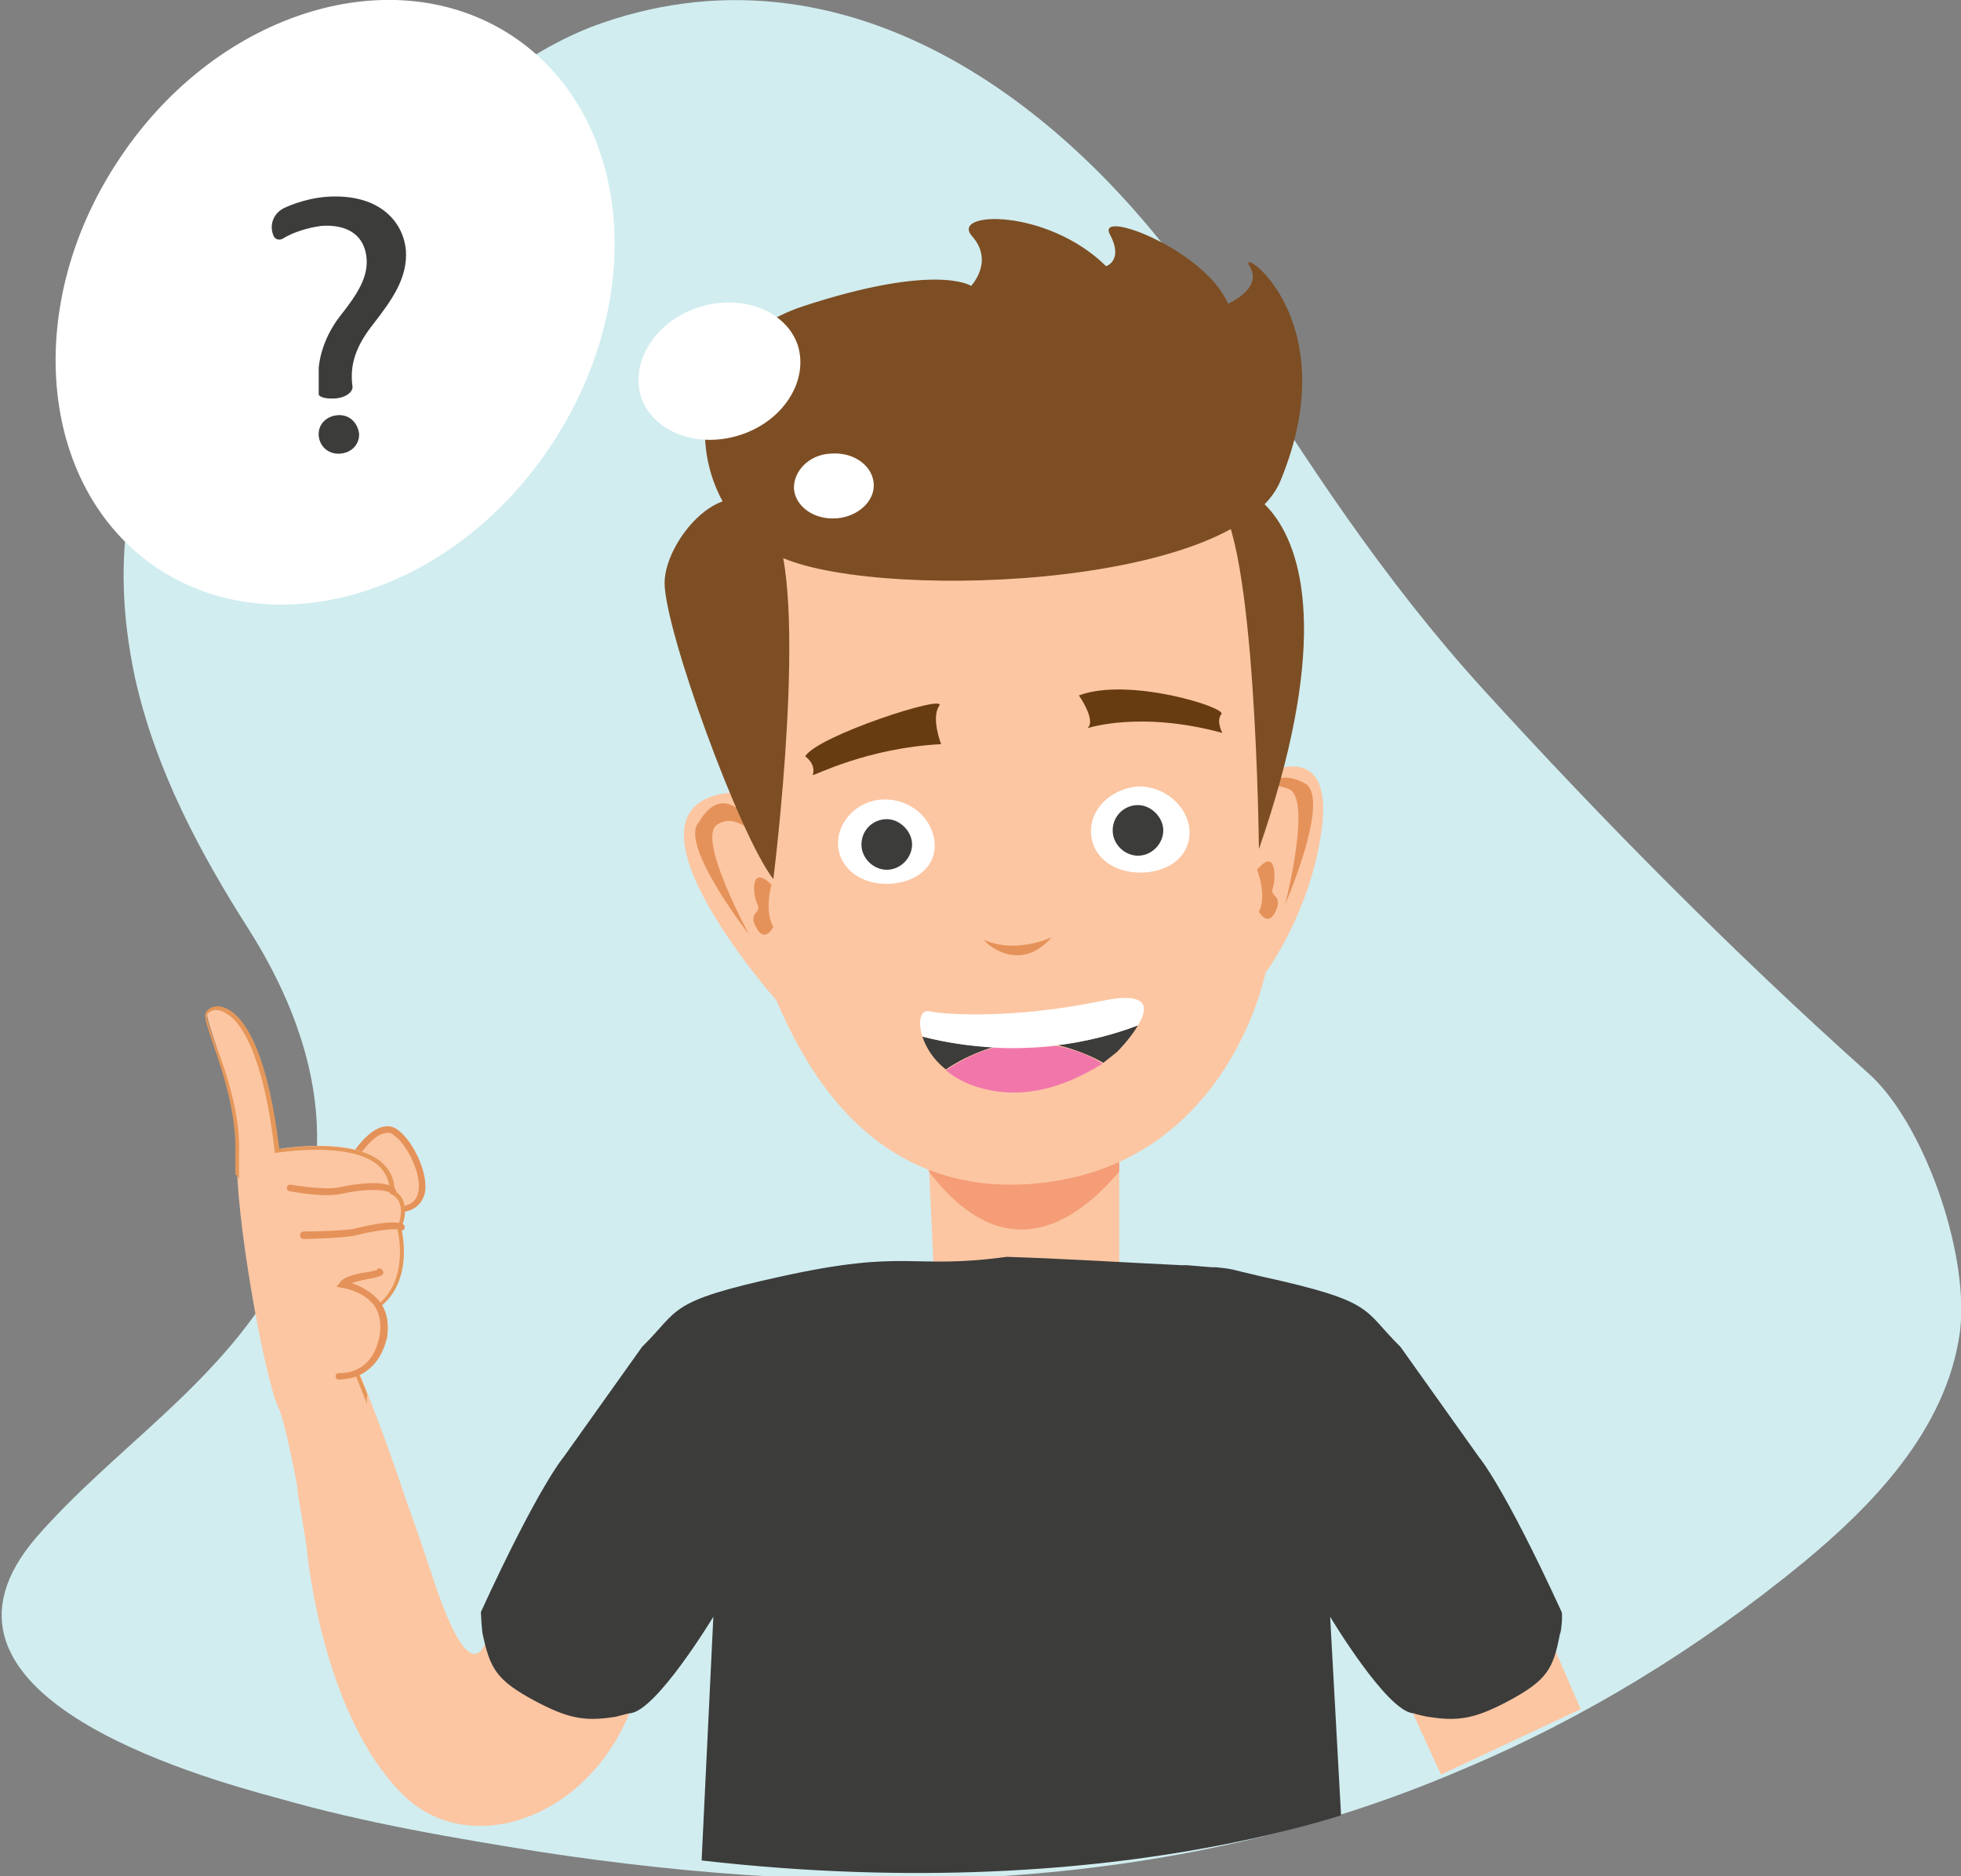 <?xml version="1.0" encoding="utf-8"?>
<!-- Generator: Adobe Illustrator 22.1.0, SVG Export Plug-In . SVG Version: 6.00 Build 0)  -->
<svg version="1.1" id="simtoms" xmlns="http://www.w3.org/2000/svg" xmlns:xlink="http://www.w3.org/1999/xlink" x="0px" y="0px"
	 viewBox="0 0 209.2 200.2" style="enable-background:new 0 0 209.2 200.2;" xml:space="preserve">
<rect x="0" y="0" width="209.2" height="200.2" fill="#808080" stroke="none"/>
<style type="text/css">
	.st0{fill:#D1EDF0;}
	.st1{fill:#FCC6A2;}
	.st2{fill:#F49D77;}
	.st3{fill:#E5925A;}
	.st4{fill:#7D4E24;}
	.st5{fill:#FFFFFF;}
	.st6{fill:#3C3C3B;}
	.st7{fill:#F5A5C7;}
	.st8{fill:#F177AB;}
	.st9{fill:#683C11;}
	.st10{fill:#E5975A;}
	.st11{fill:#FEB096;}
	.st12{clip-path:url(#SVGID_2_);}
</style>
<g>
	<path id="background" class="st0" d="M40.9,18.3C24.6,31,8.6,45.1,14.4,72.3c2.2,9.9,7,18.8,12.1,26.8c7.3,11.5,10.5,24.8,3.2,37.3
		C23,148,12.2,154.5,3.9,164c-14.4,16.7,17,25.5,25.9,27.9c9.1,2.6,18.5,4.2,27.9,5.7c32.8,5,67,4.7,98.3-8.8
		c12.9-5.4,25.2-12.9,36.4-22.1c7-5.8,15.3-14,16.7-24.7c1-8.5-4-22.4-9.8-27.5c-14.4-12.9-28.1-26.7-41.3-41.2
		c-10.4-11.5-18.6-24-27.1-37.6C115.3,10.9,90-7.3,63,2.9c-4,1.6-7.8,3.9-11.2,6.8C48.4,12.6,44.6,15.5,40.9,18.3z"/>
</g>
<g>
	<path class="st1" d="M40.6,157.4c0.5-0.1,1.1-0.3,1.5-0.6c0.6,1.6,1.9,4.9,4.2,11.9c5.2,15.6,6.3,2.9,6.3,2.9s4.4-2.5,6.5-9.2
		c0.2,0.3,0.4,0.5,0.6,0.8c0.7,0.9,1.4,1.9,2.2,2.8c2.3,2.8,4.4,5,7.7,6.8c0.3,0.2-0.9,0.3-0.5,0.4l-0.1,0.5
		c-0.5,18.1-17.4,26.1-25.9,17.9c-8.4-8.2-10.2-24.5-10.4-26.6c0-0.2-1-6-1-6.2C35.6,157.7,36.6,158.3,40.6,157.4z"/>
	<path class="st1" d="M119.4,122v16.3c0,0-6.5,15.4-19.6,2.7c0.1-0.4-0.9-20.6-0.9-20.6L119.4,122z"/>
	<path class="st2" d="M112.9,121.5l6.5,0.5v3c-4.3,5.1-12,10.9-20.3,0c-0.1-1.2-0.1-2.3-0.2-3.1C101.9,122,107.7,121.8,112.9,121.5z
		"/>
	<path class="st1" d="M136.2,82.1c0,0,6-2.5,4.8,6.4s-6,15.3-6,15.3s-3.8,19.6-23,22.3c-19.3,2.7-26.6-13.5-29.2-19.4
		c0,0-19.5-22-3.6-22.2l4.5-29.1l15.2-3.7l27.1,1.8l8,2.8L136.2,82.1z"/>
	<path class="st3" d="M81.1,89.6c0,0-3.3-7.4-6.6-1.8c-2,2.4,5.4,11.9,5.4,11.9S74.3,89.4,76.5,88C78.6,86.5,81.1,89.6,81.1,89.6z"
		/>
	<path class="st3" d="M134.8,84.7c0,0,1-3.1,4.6-1c2.4,2-2.3,12.8-2.3,12.8s2.9-11.3,0.4-12.3C135.1,83.2,134.8,84.7,134.8,84.7z"/>
	<path class="st4" d="M82.5,93.8c0,0,3.9-30.9-0.1-37.9s-11.5,1.4-11.5,6.3C70.9,67.2,78.9,89.2,82.5,93.8z"/>
	<path class="st4" d="M134.3,90.6c0,0-0.3-33.8-4.6-37.3C125.5,49.6,148.8,48.8,134.3,90.6z"/>
	<path class="st4" d="M136.6,51.3c-4.8,11.7-44.6,12.9-54,7.8s-11.3-21.6,3-26.4c14.3-4.7,18-2.2,18-2.2s2.5-2.6,0.1-5.3
		s8-3,14.3,3.2c0,0,1.9-0.6,0.4-3.4s10.2,1.7,12.6,7.4c0,0,3.8-1.6,2.3-4C131.8,26,143.8,33.9,136.6,51.3z"/>
	<path class="st5" d="M116.4,89c0.2,2.6,2.6,4.2,5.5,4.1c2.9-0.1,5.1-1.8,5-4.5c-0.2-2.6-2.6-4.7-5.5-4.7
		C118.4,84.2,116.2,86.4,116.4,89z"/>
	<path class="st5" d="M89.4,90.2c0.2,2.6,2.6,4.2,5.4,4.1c2.9-0.1,5.1-1.8,4.9-4.4c-0.2-2.6-2.6-4.7-5.5-4.6
		C91.5,85.4,89.3,87.6,89.4,90.2z"/>
	<g>
		<path class="st6" d="M98.4,110.6c2.7,0.7,5.2,1,7.6,1.1c-1.6,0.5-3.3,1.2-5.1,2.4C99.6,113.1,98.8,111.8,98.4,110.6z"/>
		<path class="st6" d="M121.4,109.4c-0.8,1.4-2.2,2.8-2.2,2.8s-0.6,0.5-1.5,1.2c-1-0.6-2.8-1.4-4.9-1.9
			C116.3,111.1,119.3,110.2,121.4,109.4z"/>
		<path class="st7" d="M106,111.8c2.5-0.7,4.8-0.6,6.7-0.2C110.6,111.8,108.4,111.9,106,111.8z"/>
		<path class="st8" d="M105.5,116.3c-2-0.4-3.5-1.2-4.6-2.1c1.8-1.2,3.5-2,5.1-2.4c2.4,0.1,4.7,0,6.7-0.2c2.2,0.4,3.9,1.2,4.9,1.9
			C115.3,114.9,110.8,117.4,105.5,116.3z"/>
	</g>
	<path class="st5" d="M98.4,110.6c-0.5-1.6-0.2-2.9,0.7-2.7c2,0.4,9.2,0.8,18.4-1.1c5.2-1.1,5,0.8,3.9,2.6
		C117,111.1,108.6,113.2,98.4,110.6z"/>
	<path class="st9" d="M130.4,78.2c0,0-0.7-1.3-0.1-2c0.6-0.7-9.9-4-15.2-2c0,0,1.9,2.7,0.9,3.5C116,77.7,121.6,75.8,130.4,78.2z"/>
	<path class="st9" d="M100.4,79.4c0,0-1.1-2.8-0.2-4.1c0.9-1.3-13,3.2-14.3,5.4c0,0,1.2,0.8,0.8,2C86.8,82.8,92.5,79.8,100.4,79.4z"
		/>
	<path class="st3" d="M82.3,94.4c0,0-0.8,2.8,0.2,4.5c0,0-0.9,1.8-1.8,0.1c-1-1.7,0.6-1.5,0.1-2.5C80.3,95.5,80,92.1,82.3,94.4z"/>
	<path class="st3" d="M134.1,92.8c0,0,1.1,2.7,0.2,4.5c0,0,1,1.7,1.8-0.1c0.8-1.8-0.7-1.4-0.3-2.5C136.1,93.8,136.2,90.3,134.1,92.8
		z"/>
	<path class="st3" d="M112.2,100c0,0-3.7,1.8-7.2,0.3C104.9,100.4,108.6,104.1,112.2,100z"/>
	<g>
		<path class="st1" d="M37.4,124.1c0,0,2.7-4.8,4.8-3.3c2.1,1.6,5.3,8.9-0.8,8.1C35.3,128.2,37.4,124.1,37.4,124.1z"/>
		<path class="st3" d="M43.1,129.3c-0.5,0.1-1.1,0.1-1.7,0c-2.2-0.3-3.7-1-4.3-2.2c-0.8-1.5,0-3.1,0-3.2c0.1-0.2,1.9-3.4,3.9-3.7
			c0.5-0.1,1,0,1.5,0.4c1.5,1.1,3.3,4.6,2.8,6.8C45,128.4,44.3,129.1,43.1,129.3z M41.1,120.9c-1.4,0.2-2.9,2.5-3.4,3.4
			c0,0-0.7,1.3,0,2.5c0.5,1,1.8,1.6,3.8,1.9c0.6,0.1,1.1,0.1,1.5,0c0.9-0.2,1.4-0.6,1.6-1.4c0.5-1.9-1.2-5.2-2.5-6.1
			C41.8,120.9,41.5,120.8,41.1,120.9z"/>
		<path class="st1" d="M34.3,174c0,0-3.1-20.6-4.6-23.8s-4.7-20.9-4.4-27.1c0.3-6.2-3.4-13.9-3.2-15c0.2-1.1,5.5-3,7.6,14.5
			c0,0,12.4-2.2,12.3,4.5c0,0,2,0.8,0.8,3.8c0,0,1.5,5.5-2.2,8.3c0,0,2.1,4.4-2.3,7.2c0,0,5.9,14.3,7.7,23.5L34.3,174z"/>
		<path class="st10" d="M25.5,123.2c0,0.7,0,1.6,0,2.6c-0.1-0.2-0.2-0.4-0.4-0.5c0-0.8,0-1.5,0-2.1c0.2-4.1-1.3-8.8-2.4-11.9
			c-0.6-1.8-0.9-2.7-0.8-3.1s0.5-0.7,1-0.8c0.4-0.1,1.1,0,1.9,0.6c1.6,1.2,3.8,4.7,5,14.6c1.2-0.2,8-1.1,10.9,1.4
			c0.9,0.8,1.4,1.8,1.4,3.1c0.2,0.1,0.7,0.4,0.9,1c0.3,0.8,0.3,1.8-0.2,2.9c0.1,0.6,1.3,5.6-2.2,8.4c0.3,0.8,1.6,4.7-2.3,7.2
			c0.1,0.3,0.5,1.1,0.9,2.2c-0.1,0.3-0.1,0.7,0,1.1c-0.8-2-1.3-3.2-1.3-3.3l-0.1-0.1l0.1-0.1c4.2-2.6,2.3-6.9,2.3-6.9l-0.1-0.1
			l0.1-0.1c3.6-2.8,2.2-8.1,2.2-8.1v-0.1V131c0.4-1.1,0.5-2,0.2-2.7s-0.9-0.9-0.9-0.9h-0.1v-0.1c0-1.2-0.4-2.2-1.3-3
			c-3.1-2.6-10.8-1.3-10.8-1.3h-0.2v-0.2c-1.2-10.4-3.6-13.6-4.9-14.5c-0.7-0.5-1.3-0.6-1.6-0.5c-0.5,0.1-0.7,0.4-0.7,0.5
			c-0.1,0.3,0.3,1.5,0.8,2.9C24.1,114.2,25.7,119,25.5,123.2z"/>
		<path class="st11" d="M30.9,126.7c0,0,3.4,0.7,5.3,0.3c1.8-0.4,4.9-0.8,5.8,0.1"/>
		<path class="st3" d="M42.1,127.5c-0.1,0-0.2,0-0.3-0.1c-0.6-0.6-2.7-0.6-5.5,0c-1.9,0.4-5.3-0.3-5.4-0.3c-0.2,0-0.3-0.2-0.3-0.4
			c0-0.2,0.2-0.3,0.4-0.3c0,0,3.4,0.6,5.1,0.3c1.8-0.4,5.1-0.9,6.1,0.2c0.1,0.1,0.1,0.4,0,0.5C42.2,127.4,42.2,127.4,42.1,127.5z"/>
		<path class="st11" d="M32.3,131.8c0,0,4.4,0,5.5-0.4c1.1-0.3,4.5-1,5-0.5"/>
		<path class="st3" d="M42.9,131.3c-0.1,0-0.2,0-0.3-0.1c-0.4-0.2-3.2,0.2-4.6,0.6c-1.1,0.3-5.4,0.4-5.6,0.4c-0.2,0-0.4-0.2-0.4-0.4
			s0.2-0.4,0.4-0.4c1.2,0,4.5-0.1,5.4-0.3c0,0,4.5-1.2,5.3-0.4c0.1,0.1,0.1,0.4,0,0.5C43,131.2,42.9,131.3,42.9,131.3z"/>
		<path class="st3" d="M37.1,147.1c-0.6,0.1-1,0.1-1,0.1c-0.2,0-0.3-0.2-0.3-0.4s0.2-0.3,0.4-0.3c0.1,0,3.5,0.3,4.3-4
			c0.2-1.2,0-2.3-0.5-3.1c-1.1-1.6-3.4-2-3.5-2l-0.6-0.1l0.4-0.5c0.4-0.6,1.7-0.9,3.1-1.1c0.3-0.1,0.6-0.1,0.8-0.2l0,0
			c0.1-0.2,0.3-0.2,0.5-0.1c0.1,0.1,0.2,0.3,0.2,0.4c-0.1,0.3-0.3,0.4-1.3,0.6c-0.6,0.1-1.5,0.3-2.1,0.5c0.9,0.3,2.2,0.9,3.1,2.1
			c0.7,1,0.9,2.2,0.7,3.7C40.5,146,38.4,146.9,37.1,147.1z"/>
	</g>
	<g>
		<path class="st5" d="M84.7,52.2c0.2,1.9,2.2,3.3,4.6,3.1c2.3-0.2,4.1-1.9,3.9-3.8c-0.2-1.9-2.2-3.3-4.6-3.1
			C86.3,48.5,84.6,50.3,84.7,52.2z"/>
		<path class="st5" d="M68.4,42.4c1.3,3.7,6,5.5,10.6,4s7.3-5.8,6.1-9.6c-1.3-3.7-6-5.5-10.6-4C69.9,34.3,67.2,38.6,68.4,42.4z"/>
		<path class="st5" d="M54.9,4c-12.7-8.6-31.5-2.9-42,12.7C2.3,32.3,4,51.9,16.6,60.5c12.7,8.6,31.5,2.9,42-12.7
			C69.2,32.1,67.5,12.6,54.9,4z"/>
		<g>
			<path class="st6" d="M36,44.3c-1.2,0.1-2.1,1-2,2.2c0.1,1.1,1,2,2.3,1.9s2.1-1.1,2-2.2C38.1,45,37.2,44.2,36,44.3z"/>
			<path class="st6" d="M34.8,21c-2.5,0.2-4.5,1.2-4.5,1.2c-1.2,0.6-1.6,1.9-1.1,3c0.1,0.2,0.4,0.5,0.9,0.3l0,0
				c1.1-0.7,2.7-1.2,4.2-1.4c3-0.2,4.6,1.2,4.8,3.4c0.2,2-0.9,3.8-2.8,6.2c-2.2,2.8-2.3,5.6-2.3,5.6c0,1.2,0,2.5,0,2.8
				c0.1,0.3,0.9,0.5,1.9,0.4s1.8-0.7,1.7-1.3c-0.3-2.2,0.3-4.2,2.2-6.6c2.1-2.7,3.7-5,3.5-7.9C43,23.5,40.3,20.6,34.8,21z"/>
		</g>
	</g>
	<g>
		<g>
			<g>
				<defs>
					<path id="SVGID_1_" d="M172.8,180.4l-24.1,11.3c0,0-27.7,12.1-73.9,6.8s-16.3-70.3-16.3-70.3l72.5-3.5l41.3,19L172.8,180.4z"/>
				</defs>
				<clipPath id="SVGID_2_">
					<use xlink:href="#SVGID_1_"  style="overflow:visible;"/>
				</clipPath>
				<g class="st12">
					<polygon class="st1" points="159.4,201.7 146.5,173.6 163.1,169.6 177,201.7 					"/>
					<path class="st6" d="M160.9,181.5c-3.4,1.8-5.2,2.2-8.4,1.7c-0.2,0-1.5-0.3-1.7-0.4c-2.8-0.1-8.9-10.3-8.9-10.3l1.6,29.1H74.7
						l1.4-29.1c0,0-6.1,10.1-8.9,10.3c-0.2,0-1.5,0.4-1.7,0.4c-3.2,0.5-5,0.1-8.4-1.7c-4.1-2.2-4.8-3.4-5.6-7.1
						c-0.1-0.4-0.2-2.3-0.2-2.4c6.2-13.5,8.8-16.5,8.8-16.5l8.4-11.8c4.1-4,2.5-4.8,14.8-7.5c13.6-3,13.8-0.7,24.1-2.1
						c6.3,0.2,12.5,0.6,18.8,0.9c0.1-0.1,3.4,0.3,3.4,0.2c2.1,0.2,1.5,0.2,5,1c12.3,2.7,10.7,3.5,14.8,7.5l8.4,11.8
						c0,0,2.6,3,8.8,16.5c0.1,0.2,0,2-0.2,2.4C165.7,178.1,165,179.3,160.9,181.5z"/>
				</g>
			</g>
		</g>
	</g>
</g>
<g>
	<g>
		<path class="st6" d="M118.7,88.6c0,1.5,1.3,2.7,2.7,2.7c1.5,0,2.7-1.3,2.7-2.7s-1.3-2.7-2.7-2.7C119.9,85.9,118.7,87.1,118.7,88.6
			z"/>
	</g>
	<g>
		<path class="st6" d="M120.4,87.3c0,0.3,0.3,0.6,0.6,0.6c0.3,0,0.6-0.3,0.6-0.6c0-0.3-0.3-0.6-0.6-0.6
			C120.6,86.7,120.4,87,120.4,87.3z"/>
	</g>
</g>
<g>
	<g>
		<path class="st6" d="M91.9,90.1c0,1.5,1.3,2.7,2.7,2.7c1.5,0,2.7-1.3,2.7-2.7s-1.3-2.7-2.7-2.7C93.1,87.4,91.9,88.6,91.9,90.1z"/>
	</g>
	<g>
		<path class="st6" d="M94.2,88.8c0,0.4,0.3,0.7,0.7,0.7c0.4,0,0.7-0.3,0.7-0.7c0-0.4-0.3-0.7-0.7-0.7
			C94.5,88.1,94.2,88.4,94.2,88.8z"/>
	</g>
</g>
</svg>
